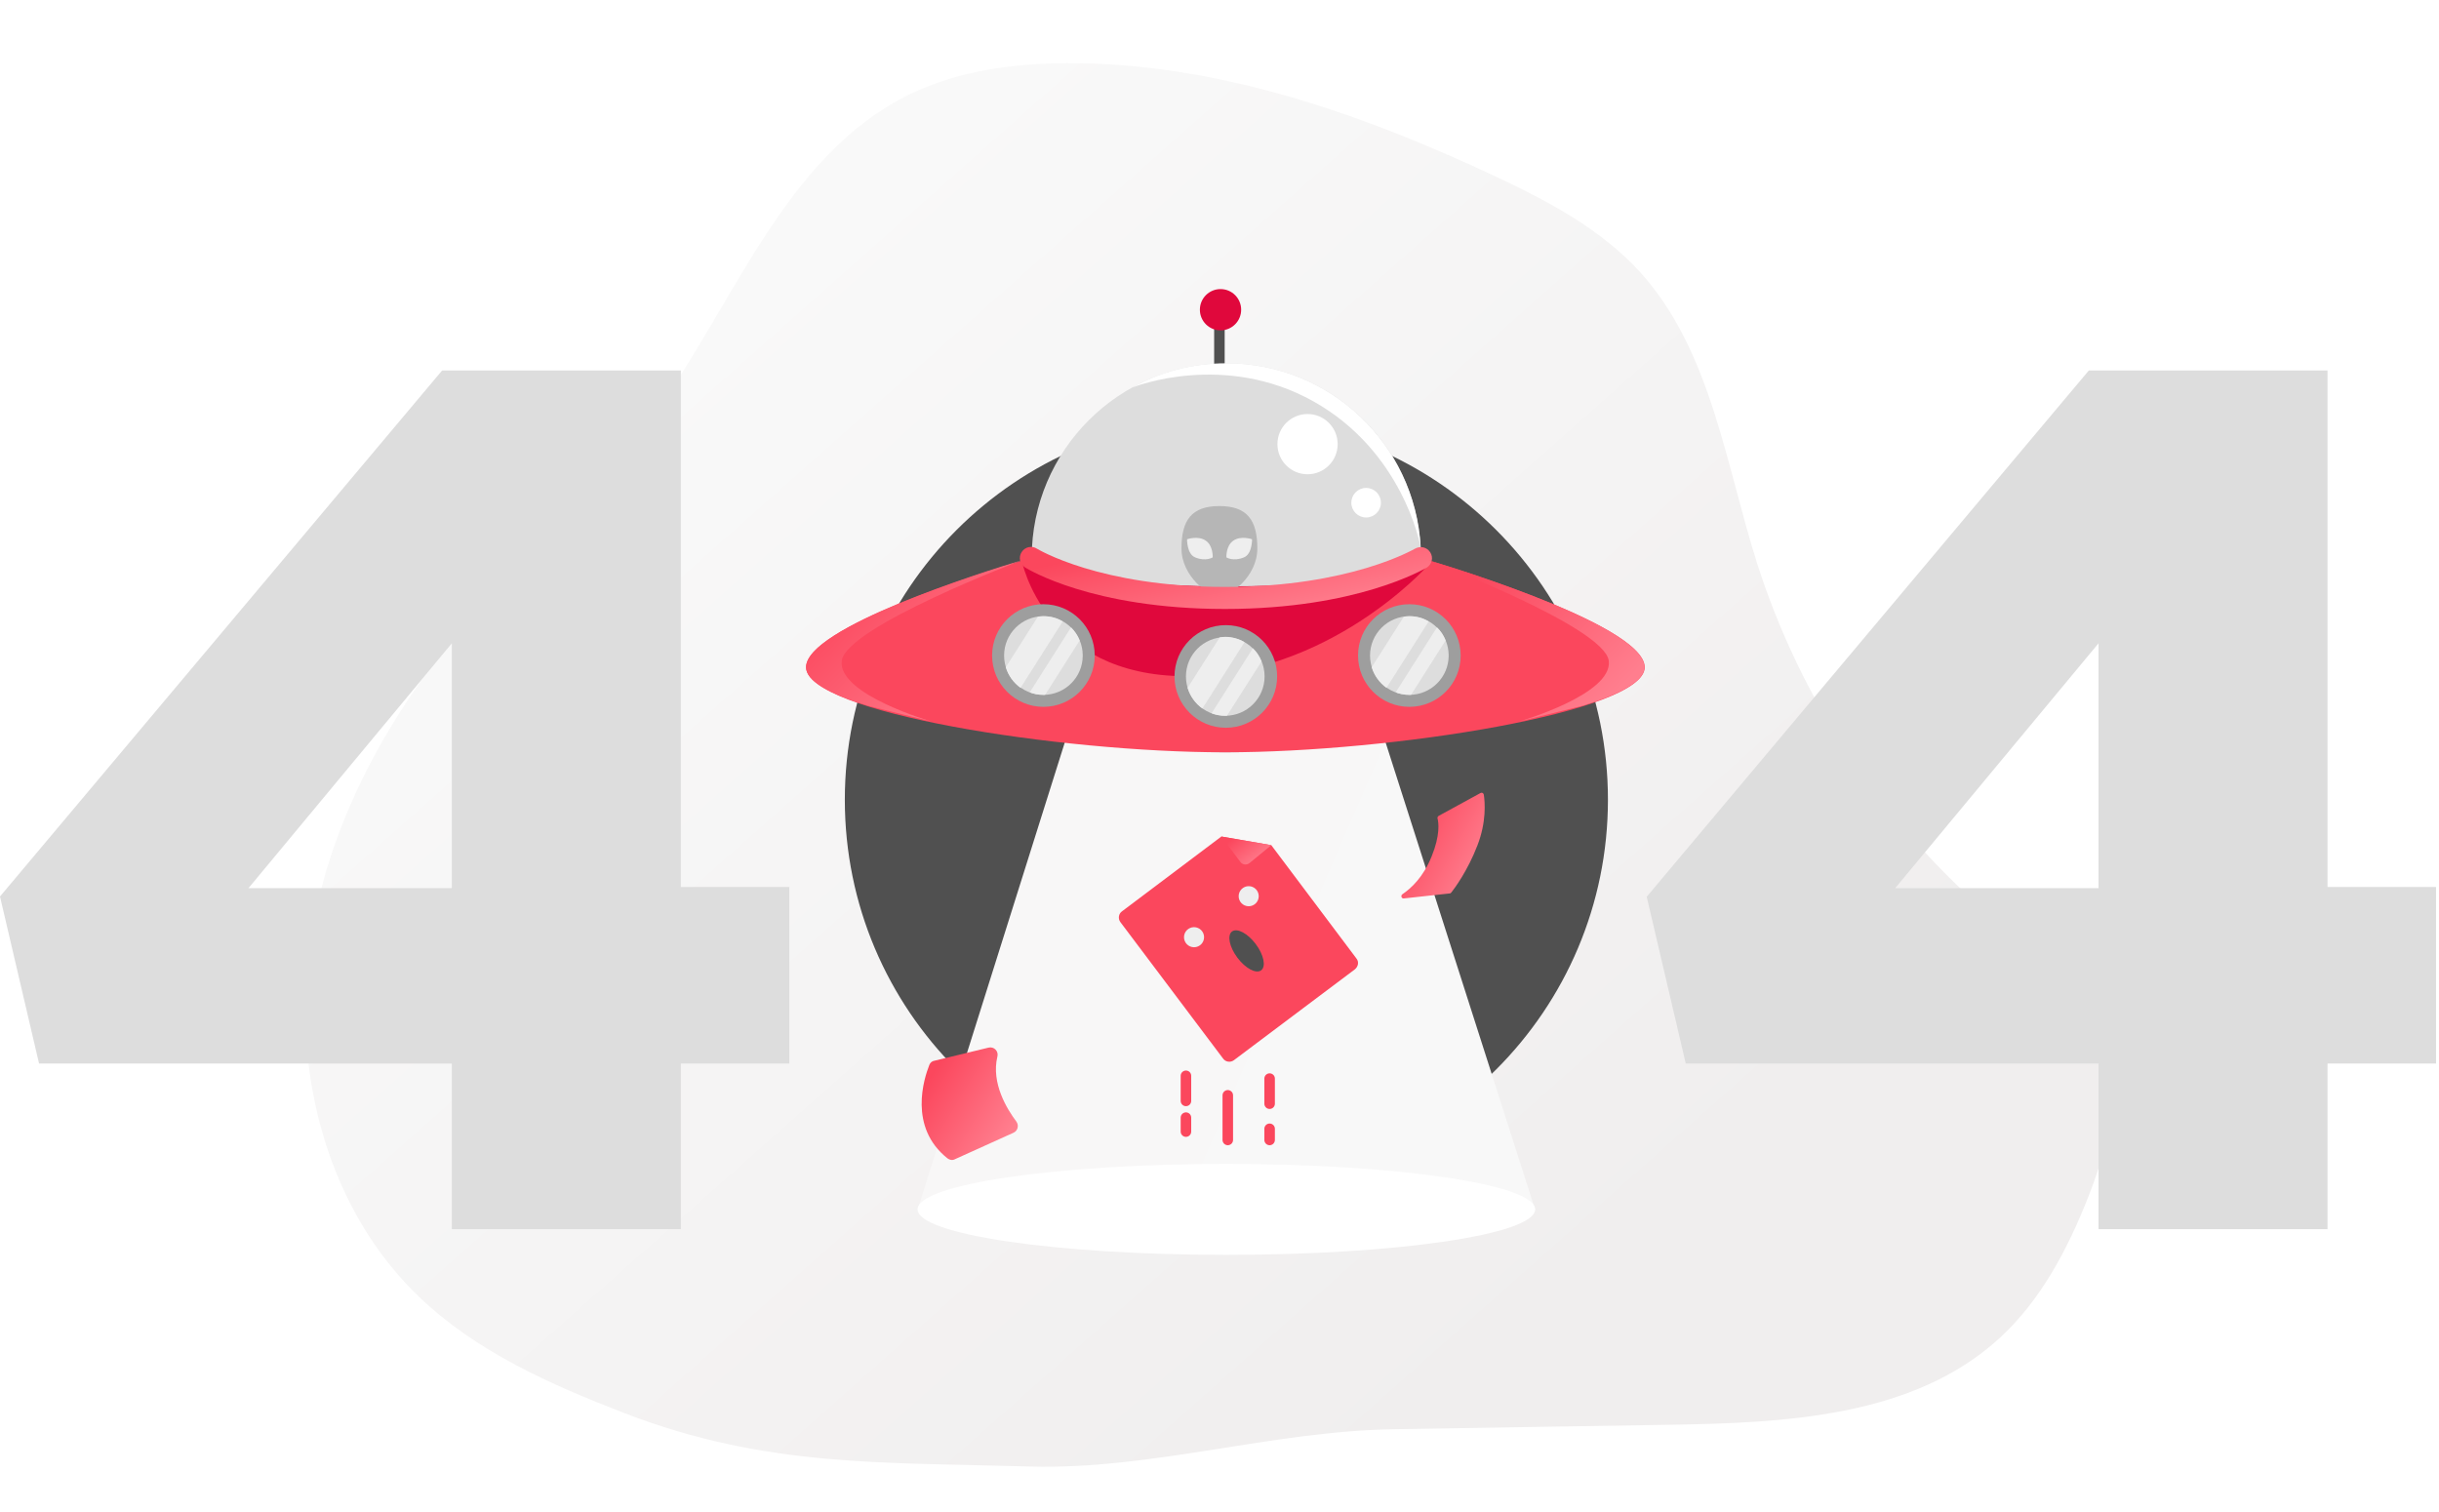 <svg width="695" height="431" viewBox="0 0 695 431" fill="none" xmlns="http://www.w3.org/2000/svg">
<g filter="url(#filter0_dd)">
<path d="M180.061 404.766C158.934 396.613 137.669 387.215 121.329 371.5C95.503 346.701 85.391 308.264 90.115 272.733C94.839 237.202 113.046 204.501 136.554 177.539C153.082 158.666 172.342 142.033 187.241 121.763C211.05 89.378 225.297 46.273 261.386 28.809C275.17 22.14 290.67 20.102 305.92 20.002C348.074 19.826 389.037 34.005 427.244 51.859C442.569 59.018 457.969 67.058 469.347 79.539C489.572 101.934 493.619 133.955 502.754 162.742C514.951 200.716 537.14 234.676 566.975 261.032C581.222 273.613 598.089 285.78 602.537 304.275C605.657 317.285 601.848 330.936 596.948 343.38C591.121 358.138 583.49 372.582 571.824 383.302C547.326 405.785 510.924 407.522 477.755 408.038L399.5 409.296C364.214 409.849 330.23 420.909 295.495 419.94C253.579 418.682 220.235 420.254 180.061 404.766Z" fill="url(#paint0_linear)"/>
</g>
<path d="M349.461 336.633C409.508 336.633 458.186 287.955 458.186 227.908C458.186 167.861 409.508 119.183 349.461 119.183C289.414 119.183 240.736 167.861 240.736 227.908C240.736 287.955 289.414 336.633 349.461 336.633Z" fill="#505050"/>
<path d="M128.753 303.094H11.127L0 255.487L125.971 105.593H194.004V252.784H224.92V303.094H194.004V350.303H128.753V303.094ZM128.753 253.102V183.321L70.814 253.102H128.753Z" fill="#DDDDDD"/>
<path d="M597.987 303.093H480.361L469.234 255.566L595.206 105.592H663.238V252.784H694.155V303.093H663.238V350.302H597.987V303.093ZM597.987 253.102V183.321L540.048 253.102H597.987Z" fill="#DDDDDD"/>
<path d="M383.955 177.599H355.82L314.094 177.678L261.48 344.739H355.82H437.443L383.955 177.599Z" fill="url(#paint1_linear)"/>
<path d="M349.461 214.476C380.099 214.476 404.936 189.639 404.936 159.001C404.936 128.363 380.099 103.526 349.461 103.526C318.823 103.526 293.986 128.363 293.986 159.001C293.986 189.639 318.823 214.476 349.461 214.476Z" fill="#DDDDDD"/>
<path d="M404.778 159.001C404.778 159.001 386.339 170.366 349.064 170.366C311.789 170.366 293.828 159.001 293.828 159.001C293.828 159.001 229.689 177.44 229.689 190.156C229.689 202.952 301.537 214.397 349.064 214.397C396.591 214.397 468.677 202.952 468.677 190.156C468.598 177.44 404.778 159.001 404.778 159.001Z" fill="#FB475D"/>
<path d="M291.125 159.637C291.125 159.637 297.404 192.7 337.937 192.7C378.47 192.7 406.446 161.624 406.446 161.624C406.446 161.624 388.882 167.108 349.064 167.108C309.246 167.108 291.125 159.637 291.125 159.637Z" fill="#E0083C"/>
<path d="M347.475 103.924V88.028" stroke="#505050" stroke-width="3" stroke-miterlimit="10"/>
<path d="M347.791 94.148C351.04 94.148 353.673 91.515 353.673 88.267C353.673 85.018 351.04 82.385 347.791 82.385C344.543 82.385 341.91 85.018 341.91 88.267C341.91 91.515 344.543 94.148 347.791 94.148Z" fill="#E0083C"/>
<path d="M349.462 357.615C398.052 357.615 437.443 351.815 437.443 344.66C437.443 337.505 398.052 331.705 349.462 331.705C300.871 331.705 261.48 337.505 261.48 344.66C261.48 351.815 300.871 357.615 349.462 357.615Z" fill="white"/>
<path d="M386.101 276.23L351.608 302.139C350.655 302.854 349.224 302.695 348.509 301.662L319.261 262.798C318.546 261.844 318.705 260.414 319.738 259.698L348.032 238.398L362.258 240.862L386.499 273.13C387.294 274.084 387.055 275.435 386.101 276.23Z" fill="#FB475D"/>
<path d="M348.031 238.398L362.258 240.862L356.058 245.949C355.264 246.585 354.072 246.505 353.436 245.631L348.031 238.398Z" fill="url(#paint2_linear)"/>
<path d="M340.244 269.951C341.824 269.951 343.105 268.67 343.105 267.09C343.105 265.51 341.824 264.229 340.244 264.229C338.664 264.229 337.383 265.51 337.383 267.09C337.383 268.67 338.664 269.951 340.244 269.951Z" fill="#EEEEEE"/>
<path d="M355.82 258.268C357.4 258.268 358.681 256.987 358.681 255.407C358.681 253.826 357.4 252.545 355.82 252.545C354.24 252.545 352.959 253.826 352.959 255.407C352.959 256.987 354.24 258.268 355.82 258.268Z" fill="#EEEEEE"/>
<path d="M359.371 276.522C360.81 275.441 360.117 272.089 357.823 269.036C355.529 265.983 352.503 264.384 351.064 265.465C349.625 266.546 350.319 269.898 352.613 272.951C354.906 276.004 357.932 277.603 359.371 276.522Z" fill="#505050"/>
<path d="M413.122 254.613L400.009 256.043C399.373 256.123 399.055 255.248 399.611 254.851C402.075 253.182 405.572 250.003 407.956 244.042C410.42 238.002 409.943 234.425 409.625 233.233C409.546 232.995 409.705 232.677 409.943 232.518L421.865 226.001C422.262 225.762 422.739 226.001 422.818 226.478C423.136 228.544 423.613 234.187 420.99 240.942C418.209 248.175 414.473 253.182 413.599 254.295C413.44 254.533 413.281 254.613 413.122 254.613Z" fill="url(#paint3_linear)"/>
<path d="M264.818 303.49C263.307 307.305 258.777 321.214 269.984 330.115C270.619 330.592 271.414 330.751 272.129 330.354L288.82 322.803C290.012 322.247 290.409 320.737 289.614 319.624C286.992 316.127 282.382 308.736 284.21 301.106C284.607 299.596 283.256 298.165 281.667 298.563L266.248 302.298C265.612 302.378 265.056 302.855 264.818 303.49Z" fill="url(#paint4_linear)"/>
<path d="M297.323 201.442C305.4 201.442 311.947 194.895 311.947 186.818C311.947 178.742 305.4 172.194 297.323 172.194C289.247 172.194 282.699 178.742 282.699 186.818C282.699 194.895 289.247 201.442 297.323 201.442Z" fill="#9E9E9E"/>
<path d="M401.598 201.442C409.675 201.442 416.222 194.895 416.222 186.818C416.222 178.742 409.675 172.194 401.598 172.194C393.522 172.194 386.975 178.742 386.975 186.818C386.975 194.895 393.522 201.442 401.598 201.442Z" fill="#9E9E9E"/>
<path d="M401.599 198.024C407.788 198.024 412.805 193.007 412.805 186.818C412.805 180.629 407.788 175.611 401.599 175.611C395.41 175.611 390.393 180.629 390.393 186.818C390.393 193.007 395.41 198.024 401.599 198.024Z" fill="#DDDDDD"/>
<path d="M349.302 207.403C357.378 207.403 363.925 200.856 363.925 192.779C363.925 184.703 357.378 178.155 349.302 178.155C341.225 178.155 334.678 184.703 334.678 192.779C334.678 200.856 341.225 207.403 349.302 207.403Z" fill="#9E9E9E"/>
<path d="M349.861 312.153V324.87" stroke="#FB475D" stroke-width="3" stroke-miterlimit="10" stroke-linecap="round" stroke-linejoin="round"/>
<path d="M361.781 307.385V314.538" stroke="#FB475D" stroke-width="3" stroke-miterlimit="10" stroke-linecap="round" stroke-linejoin="round"/>
<path d="M361.781 321.69V324.87" stroke="#FB475D" stroke-width="3" stroke-miterlimit="10" stroke-linecap="round" stroke-linejoin="round"/>
<path d="M337.938 306.59V313.743" stroke="#FB475D" stroke-width="3" stroke-miterlimit="10" stroke-linecap="round" stroke-linejoin="round"/>
<path d="M337.938 318.511V322.485" stroke="#FB475D" stroke-width="3" stroke-miterlimit="10" stroke-linecap="round" stroke-linejoin="round"/>
<path d="M372.589 135.158C377.33 135.158 381.173 131.315 381.173 126.574C381.173 121.834 377.33 117.991 372.589 117.991C367.849 117.991 364.006 121.834 364.006 126.574C364.006 131.315 367.849 135.158 372.589 135.158Z" fill="white"/>
<path d="M389.279 147.477C391.605 147.477 393.491 145.591 393.491 143.265C393.491 140.938 391.605 139.052 389.279 139.052C386.952 139.052 385.066 140.938 385.066 143.265C385.066 145.591 386.952 147.477 389.279 147.477Z" fill="white"/>
<path d="M347.475 144.218C339.527 144.218 336.666 148.272 336.666 156.299C336.666 164.326 344.614 170.048 347.475 170.048C350.336 170.048 358.284 164.405 358.284 156.299C358.284 148.192 355.343 144.218 347.475 144.218Z" fill="#B6B6B6"/>
<path d="M349.464 158.842C349.464 158.842 349.305 155.504 351.451 154.074C353.596 152.563 356.775 153.676 356.775 153.676C356.775 153.676 356.855 157.888 354.471 158.842C351.451 160.114 349.464 158.842 349.464 158.842Z" fill="#EEEEEE"/>
<path d="M345.568 158.843C345.568 158.843 345.727 155.505 343.581 154.074C341.435 152.564 338.256 153.677 338.256 153.677C338.256 153.677 338.177 157.889 340.561 158.843C343.581 160.114 345.568 158.843 345.568 158.843Z" fill="#EEEEEE"/>
<path d="M349.064 173.546C311.233 173.546 292.874 162.181 292.079 161.704C290.569 160.75 290.172 158.763 291.125 157.332C292.079 155.822 294.066 155.425 295.497 156.379C295.655 156.458 313.299 167.267 349.064 167.267C384.829 167.267 402.95 156.458 403.188 156.379C404.698 155.504 406.606 155.902 407.559 157.412C408.513 158.922 408.036 160.829 406.526 161.783C405.652 162.181 386.816 173.546 349.064 173.546Z" fill="url(#paint5_linear)"/>
<path d="M401.599 175.611C401.042 175.611 400.486 175.691 400.009 175.77L390.869 190.156C391.584 192.54 393.095 194.606 395.081 196.037L407.082 177.121C405.493 176.088 403.585 175.611 401.599 175.611Z" fill="#EEEEEE"/>
<path d="M409.468 178.791L397.705 197.309C398.897 197.786 400.248 198.024 401.599 198.024C401.758 198.024 401.917 198.024 402.076 198.024L411.931 182.526C411.375 181.095 410.58 179.824 409.468 178.791Z" fill="#EEEEEE"/>
<path d="M349.144 203.985C355.333 203.985 360.35 198.968 360.35 192.779C360.35 186.59 355.333 181.573 349.144 181.573C342.955 181.573 337.938 186.59 337.938 192.779C337.938 198.968 342.955 203.985 349.144 203.985Z" fill="#DDDDDD"/>
<path d="M349.143 181.493C348.587 181.493 348.031 181.573 347.554 181.652L338.414 196.037C339.129 198.422 340.639 200.488 342.626 201.919L354.627 183.003C353.038 182.05 351.13 181.493 349.143 181.493Z" fill="#EEEEEE"/>
<path d="M357.011 184.752L345.248 203.27C346.44 203.747 347.791 203.985 349.142 203.985C349.301 203.985 349.46 203.985 349.619 203.985L359.474 188.487C358.918 187.057 358.123 185.785 357.011 184.752Z" fill="#EEEEEE"/>
<path d="M297.325 198.024C303.514 198.024 308.532 193.007 308.532 186.818C308.532 180.629 303.514 175.611 297.325 175.611C291.136 175.611 286.119 180.629 286.119 186.818C286.119 193.007 291.136 198.024 297.325 198.024Z" fill="#DDDDDD"/>
<path d="M297.325 175.611C296.769 175.611 296.212 175.691 295.736 175.77L286.596 190.156C287.311 192.54 288.821 194.606 290.808 196.037L302.809 177.121C301.219 176.088 299.312 175.611 297.325 175.611Z" fill="#EEEEEE"/>
<path d="M305.192 178.791L293.43 197.309C294.622 197.786 295.973 198.024 297.324 198.024C297.483 198.024 297.642 198.024 297.801 198.024L307.656 182.526C307.1 181.095 306.225 179.824 305.192 178.791Z" fill="#EEEEEE"/>
<path d="M349.462 103.526C339.765 103.526 330.625 105.99 322.678 110.44C323.393 110.122 348.826 100.188 374.179 114.335C399.532 128.482 404.619 154.868 404.778 155.742C403.109 126.654 379.027 103.526 349.462 103.526Z" fill="white"/>
<path d="M468.597 190.156C468.597 178.871 418.606 163.134 407.082 159.637C407.082 159.637 457.232 178.632 458.424 188.328C459.616 197.945 432.753 205.654 432.753 205.654L451.033 201.124C461.842 197.786 468.597 194.13 468.597 190.156Z" fill="url(#paint6_linear)"/>
<path d="M229.689 190.156C229.689 178.871 279.681 163.134 291.205 159.637C291.205 159.637 241.055 178.632 239.863 188.328C238.67 197.945 265.534 205.654 265.534 205.654L247.254 201.124C236.445 197.786 229.689 194.13 229.689 190.156Z" fill="url(#paint7_linear)"/>
<defs>
<filter id="filter0_dd" x="68.99" y="0" width="545.679" height="431" filterUnits="userSpaceOnUse" color-interpolation-filters="sRGB">
<feFlood flood-opacity="0" result="BackgroundImageFix"/>
<feColorMatrix in="SourceAlpha" type="matrix" values="0 0 0 0 0 0 0 0 0 0 0 0 0 0 0 0 0 0 127 0"/>
<feOffset dx="3" dy="3"/>
<feGaussianBlur stdDeviation="4"/>
<feColorMatrix type="matrix" values="0 0 0 0 0.367 0 0 0 0 0.367 0 0 0 0 0.367 0 0 0 0.4 0"/>
<feBlend mode="normal" in2="BackgroundImageFix" result="effect1_dropShadow"/>
<feColorMatrix in="SourceAlpha" type="matrix" values="0 0 0 0 0 0 0 0 0 0 0 0 0 0 0 0 0 0 127 0"/>
<feOffset dx="-5" dy="-5"/>
<feGaussianBlur stdDeviation="7.5"/>
<feColorMatrix type="matrix" values="0 0 0 0 1 0 0 0 0 1 0 0 0 0 1 0 0 0 1 0"/>
<feBlend mode="normal" in2="effect1_dropShadow" result="effect2_dropShadow"/>
<feBlend mode="normal" in="SourceGraphic" in2="effect2_dropShadow" result="shape"/>
</filter>
<linearGradient id="paint0_linear" x1="290.849" y1="14" x2="540.208" y2="295.155" gradientUnits="userSpaceOnUse">
<stop stop-color="#F9F9F9"/>
<stop offset="1" stop-color="#F0EEEE"/>
</linearGradient>
<linearGradient id="paint1_linear" x1="254.639" y1="158.682" x2="415.995" y2="228.772" gradientUnits="userSpaceOnUse">
<stop stop-color="#F8F7F7"/>
<stop offset="0.385" stop-color="#F8F7F7"/>
<stop offset="0.7" stop-color="#F8F7F7"/>
<stop offset="1" stop-color="#F8F8F8"/>
</linearGradient>
<linearGradient id="paint2_linear" x1="352.009" y1="238.396" x2="358.385" y2="246.507" gradientUnits="userSpaceOnUse">
<stop stop-color="#FB475D"/>
<stop offset="1" stop-color="#FF7E8E"/>
</linearGradient>
<linearGradient id="paint3_linear" x1="405.963" y1="225.898" x2="427.154" y2="237.791" gradientUnits="userSpaceOnUse">
<stop stop-color="#FB475D"/>
<stop offset="1" stop-color="#FF7E8E"/>
</linearGradient>
<linearGradient id="paint4_linear" x1="270.289" y1="298.485" x2="293.755" y2="312.761" gradientUnits="userSpaceOnUse">
<stop stop-color="#FB475D"/>
<stop offset="1" stop-color="#FF7E8E"/>
</linearGradient>
<linearGradient id="paint5_linear" x1="323.443" y1="155.857" x2="329.336" y2="183.74" gradientUnits="userSpaceOnUse">
<stop stop-color="#FB475D"/>
<stop offset="1" stop-color="#FF7E8E"/>
</linearGradient>
<linearGradient id="paint6_linear" x1="424.28" y1="159.622" x2="462.135" y2="195.671" gradientUnits="userSpaceOnUse">
<stop stop-color="#FB475D"/>
<stop offset="1" stop-color="#FF7E8E"/>
</linearGradient>
<linearGradient id="paint7_linear" x1="246.887" y1="159.622" x2="284.743" y2="195.671" gradientUnits="userSpaceOnUse">
<stop stop-color="#FB475D"/>
<stop offset="1" stop-color="#FF7E8E"/>
</linearGradient>
</defs>
</svg>
